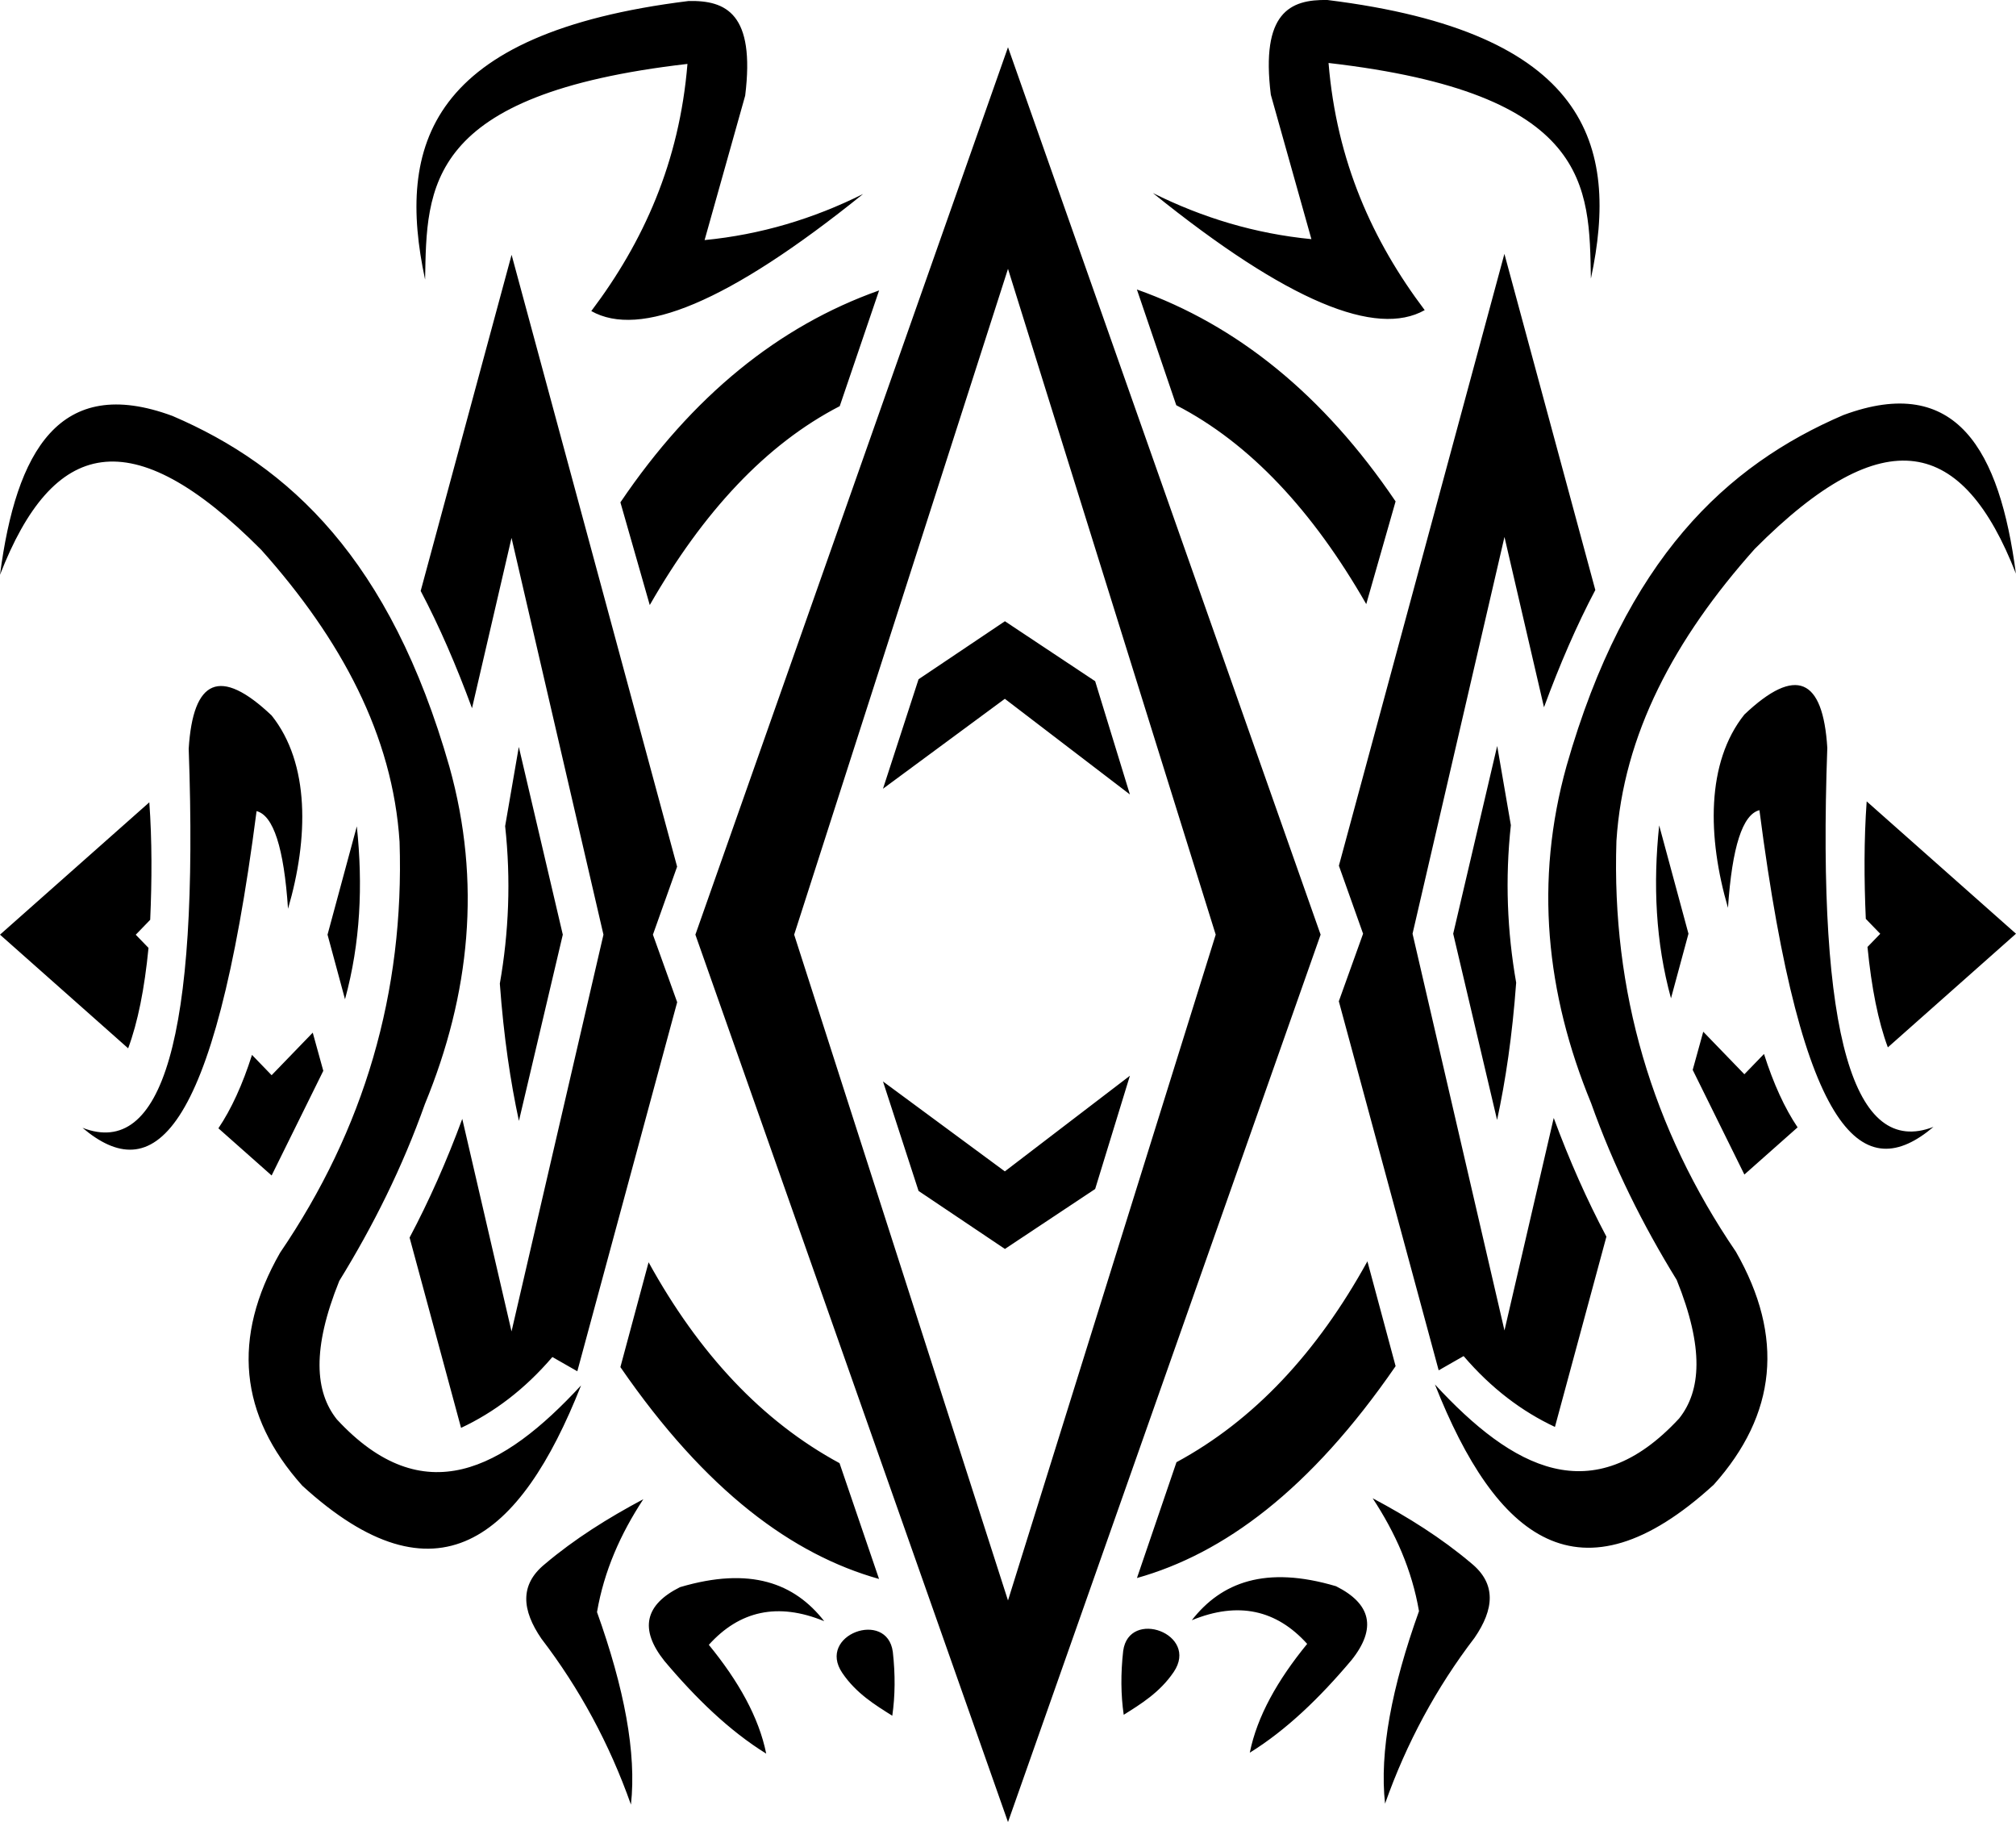 <?xml version="1.0" encoding="UTF-8"?>
<svg id="Layer_2" data-name="Layer 2" xmlns="http://www.w3.org/2000/svg" viewBox="0 0 300 271.09">
  <defs>
    <style>
      .cls-1 {
        fill-rule: evenodd;
        stroke-width: 0px;
      }
    </style>
  </defs>
  <g id="Layer_1-2" data-name="Layer 1">
    <path class="cls-1" d="M0,139.06l19.07,16.91c1.44-3.88,2.43-8.83,3.03-14.94l-1.9-1.96,2.15-2.22c.26-5.83.28-11.78-.13-17.48L0,139.06h0ZM42.86,135.21c3.06-10.48,3.27-21.61-2.44-28.76-7.69-7.29-11.7-5.39-12.34,4.95,1.55,43.22-4.02,60.95-15.8,56.4,10.25,8.67,19.51,2.26,25.9-47.12,2.5.63,4.07,5.45,4.68,14.52h0ZM53.1,122.94l-4.36,16.12,2.6,9.61c2.3-8.38,2.68-16.97,1.76-25.72M37.5,156.95c-1.41,4.43-3.08,8.07-5,10.92l7.92,7.02,7.69-15.57-1.57-5.68-6.12,6.33-2.92-3.02h0ZM0,85.52c7.85-20.18,19.47-23.23,38.88-3.71,11.89,13.31,19.57,27.61,20.58,43.45.73,22.42-5.28,42.77-17.78,61.12-7.23,12.65-6.06,24.2,3.3,34.66,19.95,18.23,32.41,8.07,41.49-14.92-11.57,12.54-23.45,18.98-36.34,5.06-3.26-4.09-3.74-10.46.36-20.61,5.06-8.21,9.4-16.91,12.74-26.31,6.73-16.35,8.43-33.04,3.65-50.17-8.81-30.87-23.83-44.75-41.2-52.2C8.83,55.65,2.4,67.15,0,85.52h0ZM62.59,87.9c2.79,5.28,5.32,11.14,7.65,17.47l5.88-25.34,13.68,59.03-13.68,59.03-7.33-31.62c-2.32,6.29-4.93,12.17-7.84,17.66l7.66,28.31c4.91-2.3,9.47-5.73,13.59-10.54l3.71,2.12,14.86-54.91-3.61-10.05,3.6-10.12-24.63-91.03-13.52,49.98h0ZM131.39,117.37l5.3-16.31,12.85-8.63,13.43,8.92,5.17,16.85-18.61-14.23-18.16,13.4h0ZM131.39,160.88l5.3,16.31,12.85,8.63,13.43-8.92,5.17-16.85-18.61,14.23-18.16-13.4h0ZM77.21,111.15l6.54,27.91-6.53,27.71c-1.26-5.85-2.26-12.49-2.84-20.43,1.34-7.63,1.66-15.44.79-23.43l2.03-11.76h0ZM63.26,41.56c.25-13.71-.04-27.55,39.04-32.05-1.2,14.64-6.56,26.5-14.31,36.77,7.19,4.05,20.29-1.16,40.45-17.42-7.4,3.69-15.24,6.05-23.59,6.86l6.04-21.49C112.4,2.03,108.05.03,102.47.15c-38.74,4.79-43.47,21.52-39.22,41.41h0ZM92.32,74.73l4.37,15.29c7.95-13.87,17.3-23.93,28.27-29.59l5.86-17.22c-14.95,5.3-27.81,15.73-38.49,31.52h0ZM96.52,187.79l-4.2,15.61c12.75,18.51,25.65,27.91,38.49,31.52l-5.88-17.23c-11.51-6.22-20.93-16.3-28.42-29.9h0ZM95.72,223.06c-5.24,2.79-10.21,5.9-14.63,9.64-3.81,3.09-3.42,6.88-.52,11.11,5.67,7.41,10.12,15.63,13.32,24.68.85-7.67-1-17.34-5.05-28.64,1.05-6.13,3.51-11.65,6.89-16.79ZM114.02,260.91c-1.09-5.41-4.13-10.8-8.54-16.19,4.56-5.06,10.25-6.36,17.17-3.52-4.4-5.64-10.97-8.17-21.46-5.06-5.22,2.61-6.09,6.25-2.31,10.99,4.7,5.58,9.67,10.39,15.14,13.78h0ZM132.78,255.27c.43-2.96.46-6.12.08-9.5-.85-6.36-11.36-2.54-7.52,3.13,2.07,3.06,4.93,4.79,7.44,6.37ZM150,7.03l-46.52,132.03,46.52,132.03,46.52-132.03L150,7.03ZM150,40l-31.82,99.06,31.82,99.06,30.91-99.06-30.91-99.06h0ZM300,138.92l-19.07,16.91c-1.44-3.88-2.43-8.83-3.03-14.94l1.9-1.96-2.15-2.22c-.26-5.83-.28-11.78.13-17.48l22.23,19.7h0ZM257.14,135.07c-3.06-10.48-3.27-21.61,2.44-28.76,7.69-7.29,11.7-5.39,12.34,4.95-1.55,43.22,4.02,60.95,15.8,56.4-10.25,8.67-19.51,2.26-25.9-47.12-2.5.63-4.07,5.45-4.68,14.52h0ZM246.9,122.8l4.36,16.12-2.6,9.61c-2.3-8.38-2.68-16.97-1.76-25.72M262.5,156.81c1.41,4.43,3.08,8.07,5,10.92l-7.92,7.02-7.69-15.57,1.57-5.68,6.12,6.33,2.92-3.02h0ZM300,85.38c-7.85-20.18-19.47-23.23-38.88-3.71-11.89,13.31-19.57,27.61-20.58,43.45-.73,22.42,5.28,42.77,17.78,61.12,7.23,12.65,6.06,24.2-3.3,34.66-19.95,18.23-32.41,8.07-41.49-14.92,11.57,12.54,23.45,18.98,36.34,5.06,3.26-4.09,3.74-10.46-.36-20.61-5.06-8.21-9.4-16.91-12.74-26.31-6.73-16.35-8.43-33.04-3.65-50.17,8.81-30.87,23.83-44.75,41.2-52.2,16.84-6.24,23.27,5.26,25.67,23.63h0ZM237.41,87.76c-2.79,5.28-5.32,11.14-7.65,17.47l-5.88-25.34-13.68,59.03,13.68,59.03,7.33-31.62c2.32,6.29,4.93,12.17,7.84,17.66l-7.66,28.31c-4.91-2.3-9.47-5.73-13.59-10.54l-3.71,2.12-14.86-54.91,3.61-10.05-3.6-10.12,24.63-91.03,13.52,49.98h0ZM222.79,111.01l-6.54,27.91,6.53,27.71c1.26-5.85,2.26-12.49,2.84-20.43-1.34-7.63-1.66-15.44-.79-23.43l-2.03-11.76ZM236.74,41.42c-.25-13.71.04-27.55-39.04-32.05,1.2,14.64,6.56,26.5,14.31,36.77-7.19,4.05-20.29-1.16-40.45-17.42,7.4,3.69,15.24,6.05,23.59,6.86l-6.04-21.49C187.6,1.89,191.95-.11,197.53,0c38.74,4.79,43.47,21.52,39.22,41.41ZM207.68,74.59l-4.37,15.29c-7.95-13.87-17.3-23.93-28.27-29.59l-5.86-17.22c14.95,5.3,27.81,15.73,38.49,31.52h0ZM203.48,187.65l4.2,15.61c-12.75,18.51-25.65,27.91-38.49,31.52l5.88-17.23c11.51-6.22,20.93-16.3,28.42-29.9h0ZM204.28,222.92c5.24,2.79,10.21,5.9,14.63,9.64,3.81,3.09,3.42,6.88.52,11.11-5.67,7.41-10.12,15.63-13.32,24.68-.85-7.67,1-17.34,5.05-28.64-1.05-6.13-3.51-11.65-6.89-16.79h0ZM185.98,260.77c1.09-5.41,4.13-10.8,8.54-16.19-4.56-5.06-10.25-6.36-17.17-3.52,4.4-5.64,10.97-8.17,21.46-5.06,5.22,2.61,6.09,6.25,2.31,10.99-4.7,5.58-9.67,10.39-15.14,13.78h0ZM167.22,255.13c-.43-2.96-.46-6.12-.08-9.5.85-6.36,11.36-2.54,7.52,3.13-2.07,3.06-4.93,4.79-7.44,6.37Z"/>
  </g>
</svg>